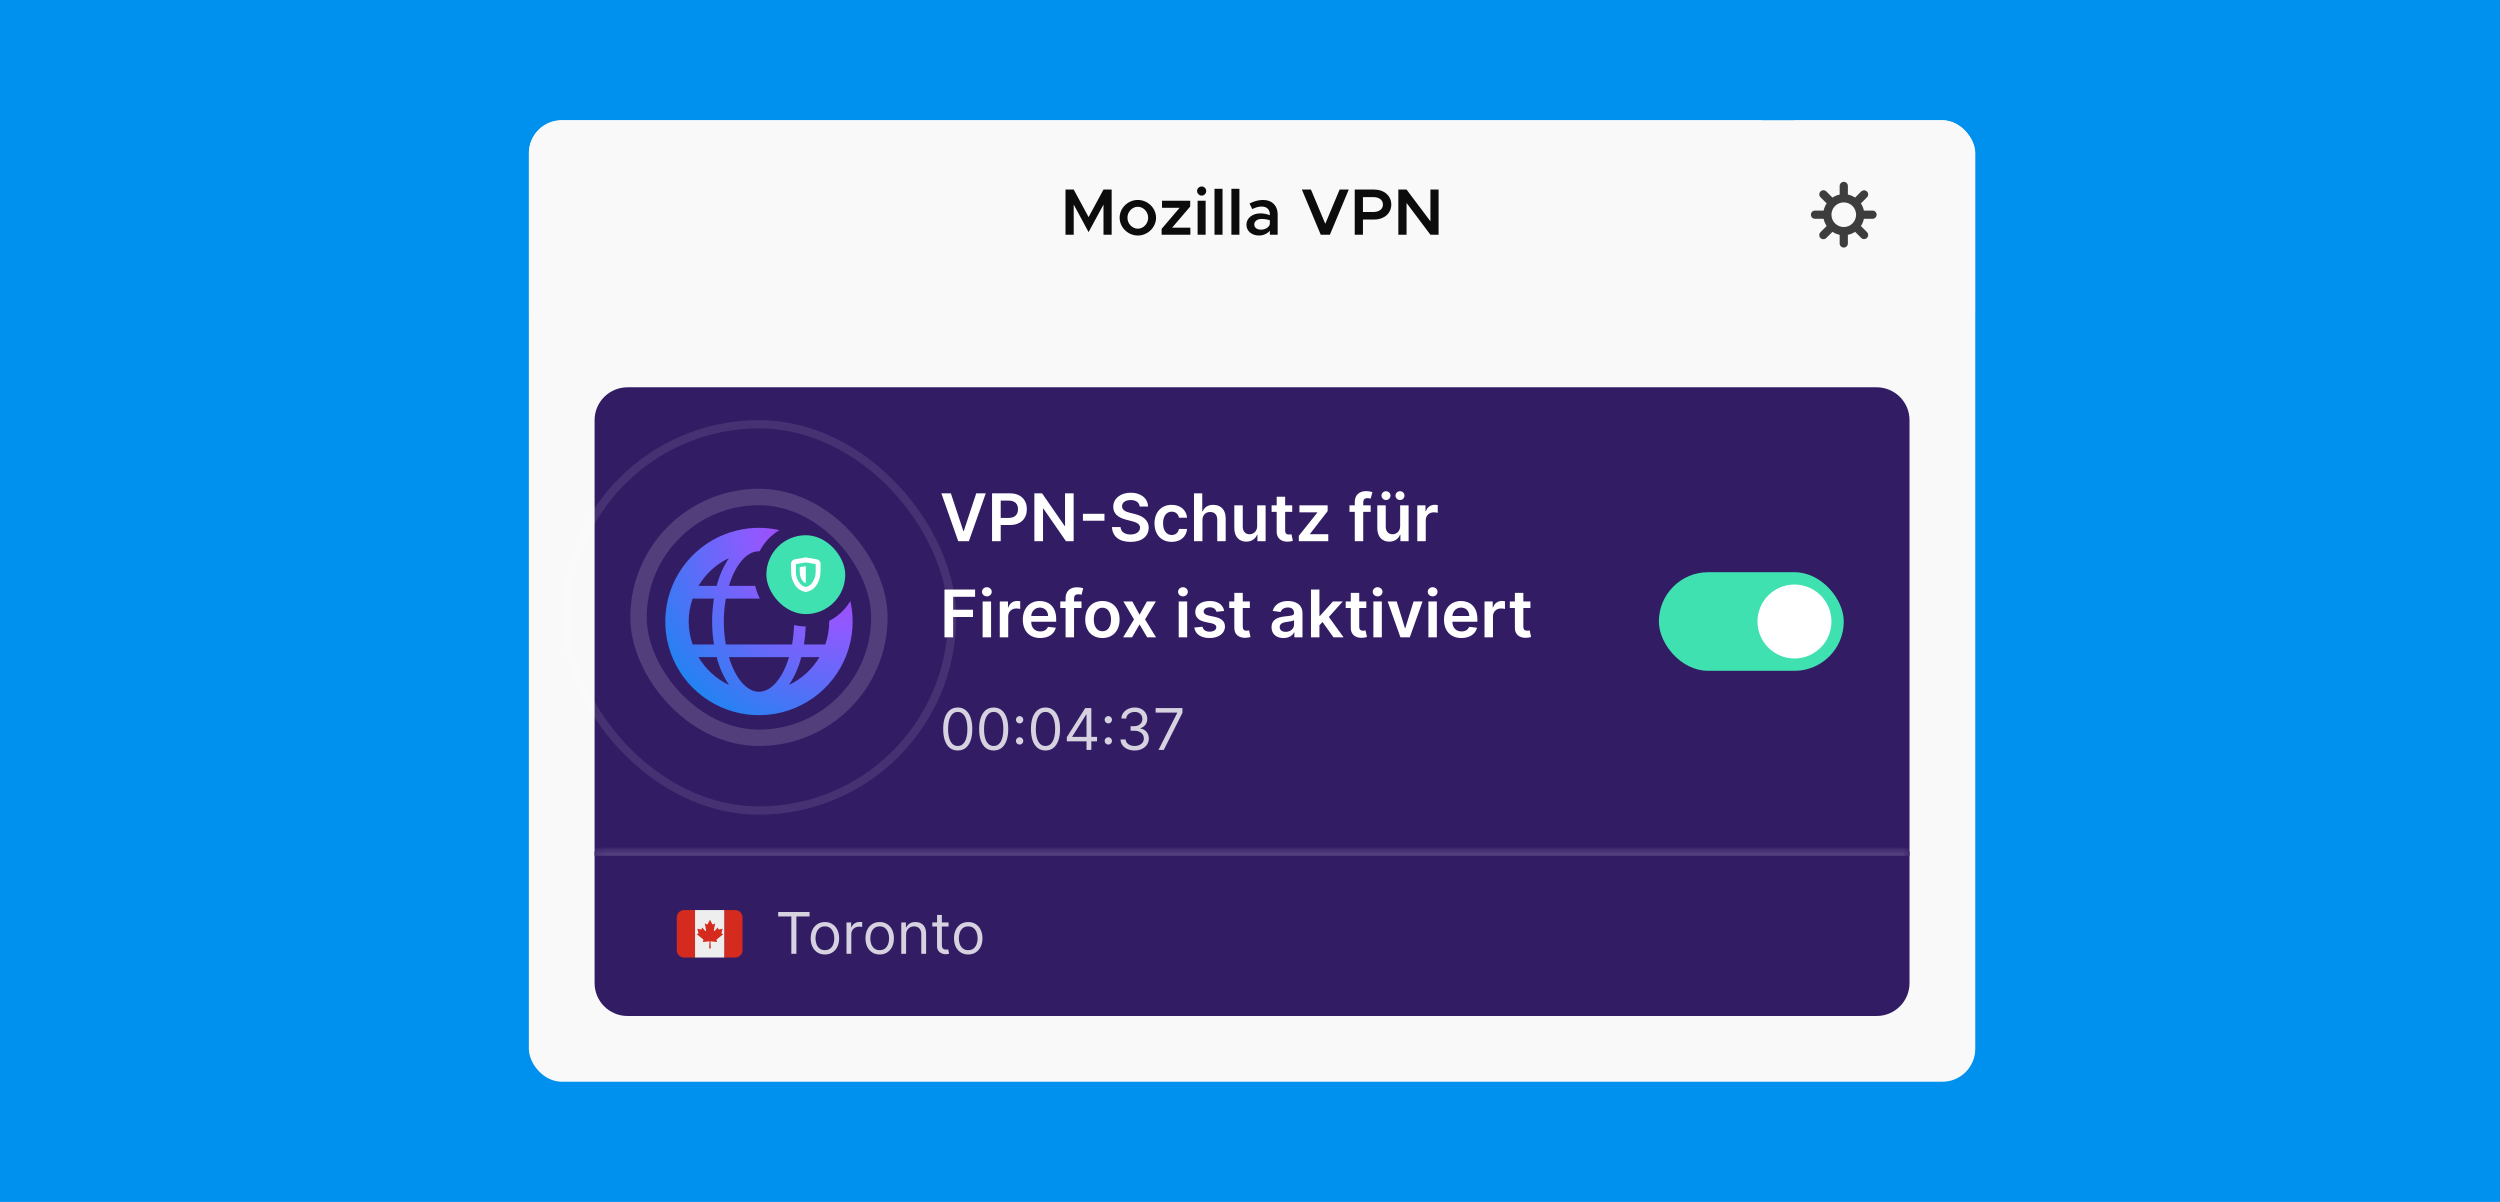 <svg width="312" height="150" viewBox="0 0 312 150" fill="none" xmlns="http://www.w3.org/2000/svg">
<rect width="312" height="150" fill="#0090ED"/>
<g clip-path="url(#clip0_175_4364)">
<rect x="66" y="15" width="180.513" height="120" rx="4.103" fill="#F9F9FA"/>
<g filter="url(#filter0_i_175_4364)">
<path d="M66 15H217.795C220.061 15 221.897 16.837 221.897 19.103V39.615H66V15Z" fill="#F9F9FA"/>
<path d="M132.975 29.808V24.171H134L135.855 27.609L137.717 24.171H138.735V29.808H137.717V26.041L135.855 29.48L134 26.041V29.808H132.975ZM142.002 29.906C140.772 29.906 139.73 28.889 139.73 27.683C139.73 26.476 140.772 25.467 142.002 25.467C143.233 25.467 144.275 26.476 144.275 27.683C144.275 28.889 143.233 29.906 142.002 29.906ZM142.002 29.053C142.7 29.053 143.291 28.429 143.291 27.683C143.291 26.944 142.7 26.32 142.002 26.32C141.297 26.32 140.706 26.944 140.706 27.683C140.706 28.429 141.297 29.053 142.002 29.053ZM144.971 29.808V29.077L147.219 26.444H145.02V25.566H148.54L148.532 26.296L146.276 28.93H148.557V29.808H144.971ZM149.971 24.926C149.651 24.926 149.397 24.655 149.397 24.351C149.397 24.048 149.651 23.785 149.971 23.785C150.283 23.785 150.537 24.048 150.537 24.351C150.537 24.655 150.283 24.926 149.971 24.926ZM149.462 29.808V25.566H150.463V29.808H149.462ZM151.57 29.808V24.072H152.571V29.808H151.57ZM153.677 29.808V24.072H154.678V29.808H153.677ZM157.631 25.467C158.755 25.467 159.452 26.181 159.452 27.256V29.808H158.476V29.299C158.164 29.693 157.631 29.906 157.138 29.906C156.236 29.906 155.555 29.373 155.555 28.552C155.555 27.715 156.334 27.141 157.286 27.141C157.672 27.141 158.09 27.223 158.476 27.371V27.256C158.476 26.764 158.205 26.288 157.434 26.288C157.032 26.288 156.646 26.427 156.285 26.608L155.94 25.91C156.539 25.615 157.097 25.467 157.631 25.467ZM157.36 29.176C157.844 29.176 158.361 28.93 158.476 28.478V28.003C158.164 27.896 157.811 27.838 157.434 27.838C156.933 27.838 156.531 28.117 156.531 28.52C156.531 28.922 156.884 29.176 157.36 29.176ZM167.184 24.171H168.324L165.97 29.808H164.829L162.474 24.171H163.606L165.395 28.446L167.184 24.171ZM169.071 29.808V24.171H171.524C172.73 24.171 173.633 24.942 173.633 26.041C173.633 27.141 172.73 27.912 171.524 27.912H170.096V29.808H169.071ZM170.096 26.969H171.409C172.106 26.969 172.591 26.616 172.591 26.041C172.591 25.467 172.106 25.114 171.409 25.114H170.096V26.969ZM174.513 29.808V24.171H175.539L178.517 28.134V24.171H179.535V29.808H178.517L175.539 25.845V29.808H174.513Z" fill="#0C0C0D"/>
</g>
<g filter="url(#filter1_i_175_4364)">
<path d="M221.897 19.103C221.897 16.837 223.734 15 226 15H246.513V39.615H221.897V19.103Z" fill="#F9F9FA"/>
<path d="M230.103 23.205C230.386 23.205 230.615 23.435 230.615 23.718V24.795C230.936 24.861 231.242 24.989 231.515 25.171L232.279 24.406C232.481 24.212 232.8 24.215 232.998 24.413C233.196 24.611 233.198 24.931 233.004 25.132L232.24 25.895C232.422 26.168 232.549 26.474 232.615 26.795H233.692C233.976 26.795 234.205 27.024 234.205 27.308C234.205 27.591 233.976 27.82 233.692 27.82H232.615C232.549 28.142 232.421 28.447 232.239 28.72L233.004 29.484C233.198 29.686 233.195 30.005 232.997 30.203C232.799 30.401 232.479 30.403 232.278 30.209L231.515 29.445C231.242 29.627 230.936 29.754 230.615 29.82V30.898C230.615 31.181 230.386 31.41 230.103 31.41C229.819 31.41 229.59 31.181 229.59 30.898V29.82C229.267 29.754 228.96 29.626 228.686 29.442C228.679 29.45 228.676 29.458 228.67 29.465L227.926 30.209C227.797 30.342 227.607 30.395 227.428 30.349C227.249 30.302 227.109 30.162 227.062 29.983C227.015 29.803 227.068 29.612 227.201 29.483L227.944 28.74C227.951 28.734 227.961 28.731 227.968 28.725C227.784 28.451 227.656 28.143 227.59 27.82H226.513C226.23 27.82 226 27.591 226 27.308C226 27.024 226.23 26.795 226.513 26.795H227.59C227.656 26.474 227.784 26.168 227.966 25.895L227.201 25.132C227.001 24.932 227.001 24.607 227.201 24.406C227.401 24.206 227.726 24.206 227.927 24.406L228.69 25.17C228.963 24.988 229.269 24.861 229.59 24.795V23.718C229.59 23.435 229.819 23.205 230.103 23.205ZM230.103 25.77C229.253 25.77 228.564 26.458 228.564 27.308C228.564 28.157 229.253 28.846 230.103 28.846C230.952 28.846 231.641 28.157 231.641 27.308C231.641 26.458 230.952 25.77 230.103 25.77Z" fill="#3D3D3D"/>
</g>
<g filter="url(#filter2_d_175_4364)">
<rect x="74.205" y="47.821" width="164.103" height="78.974" rx="4.103" fill="#F9F9FA"/>
</g>
<g filter="url(#filter3_d_175_4364)">
<path d="M74.205 51.923C74.205 49.657 76.042 47.821 78.308 47.821H234.205C236.471 47.821 238.308 49.657 238.308 51.923V106.282H74.205V51.923Z" fill="#321C64"/>
<rect x="95.641" y="66.282" width="9.846" height="9.846" rx="4.923" fill="#3FE1B0"/>
<path d="M94.718 65.359C95.583 65.36 96.438 65.46 97.269 65.646C96.216 66.272 95.357 67.188 94.8 68.284C94.773 68.283 94.746 68.282 94.718 68.282C93.147 68.282 91.741 70.036 90.966 72.605H94.256C94.38 73.164 94.575 73.696 94.833 74.19H90.587C90.248 76.082 90.248 78.02 90.587 79.913H98.848C98.991 79.115 99.073 78.307 99.095 77.497C99.564 77.606 100.051 77.665 100.552 77.666C100.527 78.418 100.456 79.169 100.336 79.913H102.997C103.319 78.993 103.486 78.026 103.488 77.051C103.488 77.023 103.485 76.995 103.485 76.967C104.581 76.411 105.496 75.552 106.121 74.5C106.308 75.331 106.41 76.186 106.411 77.051C106.411 79.364 105.725 81.625 104.44 83.547C103.155 85.47 101.329 86.968 99.193 87.853C97.056 88.738 94.705 88.97 92.437 88.519C90.169 88.068 88.086 86.954 86.451 85.319C84.815 83.684 83.702 81.601 83.25 79.333C82.799 77.065 83.031 74.713 83.915 72.577C84.8 70.44 86.299 68.615 88.222 67.33C90.025 66.125 92.125 65.447 94.285 65.367L94.718 65.359ZM90.966 81.498C91.741 84.067 93.147 85.821 94.718 85.821C96.289 85.821 97.695 84.067 98.471 81.498H90.966ZM87.172 81.498C88.066 83.008 89.391 84.218 90.977 84.97C90.272 83.908 89.752 82.734 89.441 81.498H87.172ZM100 81.498C99.689 82.732 99.17 83.905 98.466 84.966C100.05 84.214 101.374 83.007 102.268 81.498H100ZM86.439 74.19C86.117 75.11 85.951 76.077 85.949 77.051C85.951 78.026 86.117 78.993 86.439 79.913H89.1C88.796 78.017 88.796 76.085 89.1 74.19H86.439ZM90.977 69.132C89.391 69.885 88.066 71.095 87.172 72.605H89.441C89.752 71.369 90.272 70.195 90.977 69.132Z" fill="url(#paint0_radial_175_4364)"/>
<path d="M101.94 69.288C102.212 69.335 102.411 69.572 102.41 69.848C102.41 70.163 102.411 70.731 102.386 70.989C102.373 71.575 102.18 72.143 101.832 72.615C101.533 73.015 101.09 73.283 100.597 73.362L100.564 73.366L100.529 73.362C100.037 73.283 99.594 73.015 99.295 72.615C98.948 72.143 98.754 71.575 98.741 70.989C98.718 70.731 98.718 70.164 98.718 69.848C98.717 69.572 98.916 69.335 99.188 69.288L100.564 69.051L101.94 69.288ZM99.333 69.886C99.333 70.386 99.318 70.736 99.333 70.902C99.341 71.388 99.502 71.86 99.791 72.251C99.98 72.504 100.255 72.68 100.564 72.745C100.873 72.68 101.148 72.504 101.337 72.251C101.627 71.86 101.787 71.388 101.795 70.902C101.81 70.736 101.795 70.386 101.795 69.886L100.564 69.676L99.333 69.886ZM100.564 72.268H100.562C100.402 72.215 100.262 72.112 100.161 71.977C99.929 71.663 99.807 71.281 99.814 70.891C99.804 70.785 99.798 70.566 99.795 70.276L100.564 70.144V72.268Z" fill="white"/>
<path d="M118.669 61.058L120.222 65.755H120.283L121.833 61.058H123.022L120.918 67.026H119.584L117.483 61.058H118.669ZM123.808 67.026V61.058H126.046C127.418 61.058 128.15 61.895 128.15 63.034C128.15 64.182 127.409 65.009 126.031 65.009H124.889V67.026H123.808ZM124.889 64.121H125.886C126.69 64.121 127.048 63.669 127.048 63.034C127.048 62.399 126.69 61.962 125.88 61.962H124.889V64.121ZM133.992 61.058V67.026H133.031L130.219 62.961H130.17V67.026H129.089V61.058H130.056L132.865 65.126H132.917V61.058H133.992ZM137.836 63.608V64.476H135.15V63.608H137.836ZM142.235 62.699C142.18 62.192 141.755 61.892 141.111 61.892C140.435 61.892 140.033 62.221 140.03 62.67C140.024 63.168 140.554 63.375 141.044 63.491L141.603 63.631C142.501 63.844 143.354 64.316 143.357 65.35C143.354 66.402 142.524 67.116 141.093 67.116C139.703 67.116 138.82 66.449 138.777 65.263H139.84C139.884 65.889 140.408 66.192 141.084 66.192C141.79 66.192 142.273 65.851 142.276 65.341C142.273 64.878 141.848 64.677 141.204 64.514L140.525 64.339C139.543 64.086 138.934 63.593 138.934 62.737C138.931 61.682 139.872 60.977 141.125 60.977C142.396 60.977 143.255 61.691 143.276 62.699H142.235ZM146.227 67.113C144.889 67.113 144.082 66.16 144.082 64.805C144.082 63.439 144.909 62.492 146.221 62.492C147.313 62.492 148.071 63.13 148.144 64.1H147.136C147.054 63.669 146.742 63.343 146.235 63.343C145.585 63.343 145.151 63.885 145.151 64.788C145.151 65.703 145.577 66.254 146.235 66.254C146.699 66.254 147.045 65.977 147.136 65.496H148.144C148.068 66.446 147.351 67.113 146.227 67.113ZM150.065 64.403V67.026H149.01V61.058H150.041V63.311H150.094C150.301 62.804 150.738 62.492 151.425 62.492C152.355 62.492 152.967 63.095 152.967 64.176V67.026H151.912V64.339C151.912 63.736 151.586 63.383 151.032 63.383C150.467 63.383 150.065 63.756 150.065 64.403ZM156.894 65.143V62.55H157.949V67.026H156.927V66.23H156.88C156.676 66.731 156.204 67.084 155.534 67.084C154.654 67.084 154.042 66.475 154.042 65.4V62.55H155.097V65.237C155.097 65.805 155.435 66.163 155.942 66.163C156.408 66.163 156.894 65.825 156.894 65.143ZM161.269 62.55V63.366H160.386V65.68C160.386 66.105 160.599 66.198 160.864 66.198C160.995 66.198 161.114 66.172 161.173 66.157L161.35 66.982C161.237 67.02 161.03 67.078 160.73 67.087C159.937 67.11 159.325 66.696 159.331 65.854V63.366H158.696V62.55H159.331V61.478H160.386V62.55H161.269ZM162.093 67.026V66.356L164.4 63.462V63.424H162.168V62.55H165.691V63.27L163.494 66.114V66.151H165.767V67.026H162.093ZM171.06 62.55V63.366H170.131V67.026H169.076V63.366H168.415V62.55H169.076V62.128C169.076 61.224 169.697 60.779 170.475 60.779C170.839 60.779 171.139 60.854 171.276 60.901L171.063 61.717C170.976 61.691 170.836 61.653 170.67 61.653C170.277 61.653 170.131 61.848 170.131 62.198V62.55H171.06ZM174.739 65.143V62.55H175.794V67.026H174.771V66.23H174.724C174.521 66.731 174.048 67.084 173.378 67.084C172.498 67.084 171.886 66.475 171.886 65.4V62.55H172.941V65.237C172.941 65.805 173.279 66.163 173.786 66.163C174.252 66.163 174.739 65.825 174.739 65.143ZM172.973 61.892C172.667 61.892 172.408 61.638 172.408 61.344C172.408 61.032 172.667 60.793 172.973 60.793C173.288 60.793 173.533 61.032 173.533 61.344C173.533 61.638 173.288 61.892 172.973 61.892ZM174.722 61.892C174.416 61.892 174.156 61.638 174.156 61.344C174.156 61.032 174.416 60.793 174.722 60.793C175.036 60.793 175.281 61.032 175.281 61.344C175.281 61.638 175.036 61.892 174.722 61.892ZM176.878 67.026V62.55H177.901V63.296H177.948C178.111 62.777 178.539 62.486 179.052 62.486C179.169 62.486 179.335 62.498 179.431 62.515V63.486C179.341 63.456 179.119 63.424 178.941 63.424C178.362 63.424 177.933 63.826 177.933 64.394V67.026H176.878ZM117.871 79.026V73.058H121.693V73.965H118.952V75.585H121.431V76.491H118.952V79.026H117.871ZM122.632 79.026V74.55H123.686V79.026H122.632ZM123.162 73.915C122.824 73.915 122.55 73.659 122.55 73.344C122.55 73.026 122.824 72.77 123.162 72.77C123.497 72.77 123.771 73.026 123.771 73.344C123.771 73.659 123.497 73.915 123.162 73.915ZM124.771 79.026V74.55H125.794V75.296H125.84C126.004 74.777 126.432 74.486 126.945 74.486C127.061 74.486 127.227 74.498 127.324 74.515V75.486C127.233 75.456 127.012 75.424 126.834 75.424C126.254 75.424 125.826 75.826 125.826 76.394V79.026H124.771ZM129.821 79.113C128.472 79.113 127.648 78.219 127.648 76.814C127.648 75.433 128.484 74.492 129.766 74.492C130.867 74.492 131.811 75.182 131.811 76.753V77.076H128.694C128.702 77.843 129.154 78.291 129.836 78.291C130.29 78.291 130.64 78.093 130.783 77.715L131.768 77.825C131.581 78.603 130.864 79.113 129.821 79.113ZM128.697 76.365H130.8C130.795 75.756 130.387 75.314 129.781 75.314C129.151 75.314 128.729 75.794 128.697 76.365ZM134.971 74.55V75.366H134.041V79.026H132.986V75.366H132.325V74.55H132.986V74.128C132.986 73.224 133.607 72.779 134.385 72.779C134.749 72.779 135.049 72.854 135.186 72.901L134.974 73.717C134.886 73.691 134.746 73.653 134.58 73.653C134.187 73.653 134.041 73.848 134.041 74.198V74.55H134.971ZM137.581 79.113C136.269 79.113 135.436 78.189 135.436 76.805C135.436 75.418 136.269 74.492 137.581 74.492C138.892 74.492 139.725 75.418 139.725 76.805C139.725 78.189 138.892 79.113 137.581 79.113ZM137.587 78.268C138.3 78.268 138.656 77.621 138.656 76.802C138.656 75.984 138.3 75.328 137.587 75.328C136.861 75.328 136.505 75.984 136.505 76.802C136.505 77.621 136.861 78.268 137.587 78.268ZM141.315 74.55L142.218 76.202L143.136 74.55H144.252L142.903 76.788L144.275 79.026H143.165L142.218 77.414L141.28 79.026H140.161L141.524 76.788L140.196 74.55H141.315ZM147.103 79.026V74.55H148.158V79.026H147.103ZM147.633 73.915C147.295 73.915 147.021 73.659 147.021 73.344C147.021 73.026 147.295 72.77 147.633 72.77C147.968 72.77 148.242 73.026 148.242 73.344C148.242 73.659 147.968 73.915 147.633 73.915ZM152.78 75.733L151.818 75.838C151.736 75.544 151.48 75.279 150.993 75.279C150.553 75.279 150.218 75.488 150.221 75.791C150.218 76.051 150.399 76.208 150.854 76.31L151.617 76.473C152.462 76.657 152.873 77.047 152.876 77.685C152.873 78.533 152.083 79.113 150.964 79.113C149.866 79.113 149.175 78.626 149.044 77.805L150.073 77.706C150.163 78.108 150.478 78.318 150.961 78.318C151.463 78.318 151.795 78.087 151.795 77.781C151.795 77.528 151.602 77.362 151.192 77.272L150.428 77.111C149.569 76.934 149.166 76.502 149.169 75.85C149.166 75.022 149.901 74.492 150.979 74.492C152.028 74.492 152.634 74.975 152.78 75.733ZM155.98 74.55V75.366H155.097V77.68C155.097 78.105 155.31 78.198 155.575 78.198C155.706 78.198 155.826 78.172 155.884 78.157L156.062 78.982C155.948 79.02 155.741 79.078 155.441 79.087C154.649 79.11 154.037 78.696 154.043 77.854V75.366H153.407V74.55H154.043V73.478H155.097V74.55H155.98ZM160.186 79.116C159.332 79.116 158.688 78.65 158.688 77.77C158.688 76.762 159.518 76.502 160.387 76.409C161.176 76.325 161.494 76.31 161.494 76.007V75.99C161.494 75.55 161.226 75.299 160.736 75.299C160.221 75.299 159.923 75.561 159.818 75.867L158.834 75.727C159.067 74.911 159.789 74.492 160.73 74.492C161.584 74.492 162.549 74.847 162.549 76.03V79.026H161.535V78.411H161.5C161.307 78.787 160.888 79.116 160.186 79.116ZM160.459 78.341C161.095 78.341 161.497 77.918 161.497 77.42V76.893C161.36 77.004 160.806 77.073 160.529 77.111C160.057 77.178 159.705 77.347 159.705 77.752C159.705 78.14 160.019 78.341 160.459 78.341ZM163.609 79.026V73.058H164.664V76.348H164.737L166.345 74.55H167.578L165.844 76.482L167.68 79.026H166.418L165.049 77.111L164.664 77.522V79.026H163.609ZM170.516 74.55V75.366H169.633V77.68C169.633 78.105 169.845 78.198 170.111 78.198C170.242 78.198 170.361 78.172 170.419 78.157L170.597 78.982C170.484 79.02 170.277 79.078 169.977 79.087C169.184 79.11 168.572 78.696 168.578 77.854V75.366H167.943V74.55H168.578V73.478H169.633V74.55H170.516ZM171.398 79.026V74.55H172.452V79.026H171.398ZM171.928 73.915C171.59 73.915 171.316 73.659 171.316 73.344C171.316 73.026 171.59 72.77 171.928 72.77C172.263 72.77 172.537 73.026 172.537 73.344C172.537 73.659 172.263 73.915 171.928 73.915ZM177.535 74.55L175.941 79.026H174.775L173.182 74.55H174.306L175.335 77.875H175.382L176.413 74.55H177.535ZM178.265 79.026V74.55H179.319V79.026H178.265ZM178.795 73.915C178.457 73.915 178.183 73.659 178.183 73.344C178.183 73.026 178.457 72.77 178.795 72.77C179.13 72.77 179.404 73.026 179.404 73.344C179.404 73.659 179.13 73.915 178.795 73.915ZM182.385 79.113C181.036 79.113 180.212 78.219 180.212 76.814C180.212 75.433 181.048 74.492 182.33 74.492C183.431 74.492 184.376 75.182 184.376 76.753V77.076H181.258C181.267 77.843 181.718 78.291 182.4 78.291C182.855 78.291 183.204 78.093 183.347 77.715L184.332 77.825C184.145 78.603 183.429 79.113 182.385 79.113ZM181.261 76.365H183.364C183.359 75.756 182.951 75.314 182.345 75.314C181.715 75.314 181.293 75.794 181.261 76.365ZM185.268 79.026V74.55H186.291V75.296H186.337C186.5 74.777 186.929 74.486 187.442 74.486C187.558 74.486 187.724 74.498 187.82 74.515V75.486C187.73 75.456 187.509 75.424 187.331 75.424C186.751 75.424 186.323 75.826 186.323 76.394V79.026H185.268ZM190.996 74.55V75.366H190.113V77.68C190.113 78.105 190.326 78.198 190.591 78.198C190.722 78.198 190.842 78.172 190.9 78.157L191.078 78.982C190.964 79.02 190.757 79.078 190.457 79.087C189.665 79.11 189.053 78.696 189.059 77.854V75.366H188.423V74.55H189.059V73.478H190.113V74.55H190.996Z" fill="white"/>
<path d="M119.526 93.148C119.141 93.148 118.814 93.044 118.544 92.835C118.274 92.624 118.067 92.319 117.925 91.919C117.782 91.518 117.71 91.034 117.71 90.466C117.71 89.902 117.782 89.42 117.925 89.021C118.069 88.62 118.276 88.314 118.547 88.103C118.819 87.89 119.145 87.784 119.526 87.784C119.906 87.784 120.232 87.89 120.502 88.103C120.774 88.314 120.981 88.62 121.124 89.021C121.269 89.42 121.341 89.902 121.341 90.466C121.341 91.034 121.27 91.518 121.127 91.919C120.984 92.319 120.777 92.624 120.507 92.835C120.237 93.044 119.91 93.148 119.526 93.148ZM119.526 92.587C119.906 92.587 120.202 92.404 120.413 92.037C120.624 91.67 120.729 91.146 120.729 90.466C120.729 90.014 120.681 89.629 120.584 89.311C120.488 88.993 120.351 88.751 120.171 88.585C119.992 88.418 119.777 88.335 119.526 88.335C119.148 88.335 118.853 88.521 118.641 88.893C118.428 89.264 118.322 89.788 118.322 90.466C118.322 90.918 118.37 91.302 118.465 91.619C118.56 91.935 118.697 92.175 118.875 92.34C119.056 92.505 119.272 92.587 119.526 92.587ZM124.013 93.148C123.629 93.148 123.301 93.044 123.031 92.835C122.761 92.624 122.554 92.319 122.412 91.919C122.269 91.518 122.198 91.034 122.198 90.466C122.198 89.902 122.269 89.42 122.412 89.021C122.556 88.62 122.764 88.314 123.034 88.103C123.306 87.89 123.632 87.784 124.013 87.784C124.394 87.784 124.719 87.89 124.989 88.103C125.261 88.314 125.469 88.62 125.611 89.021C125.756 89.42 125.828 89.902 125.828 90.466C125.828 91.034 125.757 91.518 125.614 91.919C125.471 92.319 125.265 92.624 124.994 92.835C124.724 93.044 124.397 93.148 124.013 93.148ZM124.013 92.587C124.394 92.587 124.689 92.404 124.9 92.037C125.111 91.67 125.216 91.146 125.216 90.466C125.216 90.014 125.168 89.629 125.071 89.311C124.976 88.993 124.838 88.751 124.658 88.585C124.479 88.418 124.264 88.335 124.013 88.335C123.635 88.335 123.341 88.521 123.128 88.893C122.916 89.264 122.809 89.788 122.809 90.466C122.809 90.918 122.857 91.302 122.952 91.619C123.047 91.935 123.184 92.175 123.363 92.34C123.543 92.505 123.76 92.587 124.013 92.587ZM127.246 92.409C127.12 92.409 127.012 92.364 126.922 92.274C126.832 92.184 126.787 92.076 126.787 91.95C126.787 91.824 126.832 91.716 126.922 91.626C127.012 91.536 127.12 91.491 127.246 91.491C127.371 91.491 127.479 91.536 127.569 91.626C127.659 91.716 127.705 91.824 127.705 91.95C127.705 92.033 127.683 92.11 127.641 92.18C127.6 92.249 127.545 92.305 127.475 92.348C127.407 92.389 127.331 92.409 127.246 92.409ZM127.246 89.768C127.12 89.768 127.012 89.723 126.922 89.632C126.832 89.542 126.787 89.434 126.787 89.309C126.787 89.183 126.832 89.075 126.922 88.985C127.012 88.895 127.12 88.85 127.246 88.85C127.371 88.85 127.479 88.895 127.569 88.985C127.659 89.075 127.705 89.183 127.705 89.309C127.705 89.392 127.683 89.469 127.641 89.538C127.6 89.608 127.545 89.664 127.475 89.707C127.407 89.747 127.331 89.768 127.246 89.768ZM130.477 93.148C130.093 93.148 129.766 93.044 129.496 92.835C129.225 92.624 129.019 92.319 128.876 91.919C128.733 91.518 128.662 91.034 128.662 90.466C128.662 89.902 128.733 89.42 128.876 89.021C129.021 88.62 129.228 88.314 129.498 88.103C129.77 87.89 130.096 87.784 130.477 87.784C130.858 87.784 131.183 87.89 131.454 88.103C131.726 88.314 131.933 88.62 132.076 89.021C132.22 89.42 132.292 89.902 132.292 90.466C132.292 91.034 132.221 91.518 132.078 91.919C131.935 92.319 131.729 92.624 131.459 92.835C131.188 93.044 130.861 93.148 130.477 93.148ZM130.477 92.587C130.858 92.587 131.154 92.404 131.364 92.037C131.575 91.67 131.681 91.146 131.681 90.466C131.681 90.014 131.632 89.629 131.535 89.311C131.44 88.993 131.302 88.751 131.122 88.585C130.944 88.418 130.729 88.335 130.477 88.335C130.1 88.335 129.805 88.521 129.592 88.893C129.38 89.264 129.274 89.788 129.274 90.466C129.274 90.918 129.321 91.302 129.417 91.619C129.512 91.935 129.649 92.175 129.827 92.34C130.007 92.505 130.224 92.587 130.477 92.587ZM133.139 92.006V91.486L135.433 87.856H135.811V88.661H135.556L133.822 91.404V91.445H136.912V92.006H133.139ZM135.597 93.077V91.848V91.606V87.856H136.198V93.077H135.597ZM138.316 92.409C138.191 92.409 138.083 92.364 137.993 92.274C137.902 92.184 137.857 92.076 137.857 91.95C137.857 91.824 137.902 91.716 137.993 91.626C138.083 91.536 138.191 91.491 138.316 91.491C138.442 91.491 138.55 91.536 138.64 91.626C138.73 91.716 138.775 91.824 138.775 91.95C138.775 92.033 138.754 92.11 138.712 92.18C138.671 92.249 138.615 92.305 138.546 92.348C138.478 92.389 138.401 92.409 138.316 92.409ZM138.316 89.768C138.191 89.768 138.083 89.723 137.993 89.632C137.902 89.542 137.857 89.434 137.857 89.309C137.857 89.183 137.902 89.075 137.993 88.985C138.083 88.895 138.191 88.85 138.316 88.85C138.442 88.85 138.55 88.895 138.64 88.985C138.73 89.075 138.775 89.183 138.775 89.309C138.775 89.392 138.754 89.469 138.712 89.538C138.671 89.608 138.615 89.664 138.546 89.707C138.478 89.747 138.401 89.768 138.316 89.768ZM141.609 93.148C141.273 93.148 140.973 93.091 140.709 92.975C140.447 92.859 140.239 92.699 140.084 92.493C139.931 92.286 139.848 92.045 139.835 91.772H140.477C140.491 91.94 140.548 92.085 140.65 92.207C140.752 92.328 140.886 92.422 141.051 92.488C141.216 92.554 141.398 92.587 141.599 92.587C141.823 92.587 142.022 92.548 142.195 92.47C142.369 92.392 142.505 92.283 142.603 92.144C142.702 92.004 142.751 91.843 142.751 91.659C142.751 91.467 142.704 91.298 142.608 91.152C142.513 91.004 142.374 90.889 142.19 90.805C142.007 90.722 141.782 90.68 141.517 90.68H141.099V90.12H141.517C141.725 90.12 141.906 90.082 142.063 90.007C142.221 89.933 142.344 89.827 142.433 89.691C142.523 89.555 142.568 89.395 142.568 89.212C142.568 89.035 142.529 88.881 142.45 88.75C142.372 88.62 142.262 88.517 142.119 88.444C141.978 88.371 141.811 88.335 141.619 88.335C141.439 88.335 141.269 88.368 141.109 88.434C140.951 88.499 140.822 88.593 140.722 88.717C140.622 88.84 140.567 88.987 140.559 89.161H139.947C139.957 88.887 140.039 88.647 140.194 88.442C140.349 88.234 140.551 88.073 140.801 87.957C141.052 87.842 141.329 87.784 141.629 87.784C141.952 87.784 142.229 87.85 142.461 87.98C142.692 88.11 142.869 88.28 142.993 88.493C143.118 88.705 143.18 88.935 143.18 89.181C143.18 89.475 143.102 89.726 142.948 89.933C142.795 90.141 142.586 90.284 142.323 90.364V90.405C142.653 90.459 142.91 90.6 143.095 90.826C143.281 91.05 143.373 91.328 143.373 91.659C143.373 91.943 143.296 92.198 143.141 92.424C142.988 92.649 142.779 92.825 142.514 92.955C142.249 93.084 141.947 93.148 141.609 93.148ZM144.579 93.077L146.915 88.457V88.416H144.222V87.856H147.567V88.447L145.242 93.077H144.579Z" fill="white" fill-opacity="0.8"/>
<rect x="207.026" y="70.897" width="23.077" height="12.308" rx="6.154" fill="#3FE1B0"/>
<path fill-rule="evenodd" clip-rule="evenodd" d="M223.949 81.667C226.498 81.667 228.564 79.6 228.564 77.051C228.564 74.502 226.498 72.436 223.949 72.436C221.4 72.436 219.333 74.502 219.333 77.051C219.333 79.6 221.4 81.667 223.949 81.667Z" fill="white"/>
</g>
<rect opacity="0.15" x="79.69" y="62.023" width="30.056" height="30.056" rx="15.028" stroke="white" stroke-width="2.051"/>
<rect opacity="0.1" x="70.615" y="52.949" width="48.205" height="48.205" rx="24.103" stroke="white" stroke-width="1.026"/>
<mask id="path-18-inside-1_175_4364" fill="white">
<path d="M74.205 106.282H238.308V122.692C238.308 124.958 236.471 126.795 234.205 126.795H78.308C76.042 126.795 74.205 124.958 74.205 122.692V106.282Z"/>
</mask>
<path d="M74.205 106.282H238.308V122.692C238.308 124.958 236.471 126.795 234.205 126.795H78.308C76.042 126.795 74.205 124.958 74.205 122.692V106.282Z" fill="#321C64"/>
<path d="M74.205 105.769H238.308V106.795H74.205V105.769ZM238.308 126.795H74.205H238.308ZM74.205 126.795V106.282V126.795ZM238.308 106.282V126.795V106.282Z" fill="white" fill-opacity="0.2" mask="url(#path-18-inside-1_175_4364)"/>
<g clip-path="url(#clip1_175_4364)">
<path d="M85.373 113.576C84.87 113.576 84.462 113.984 84.462 114.487V118.59C84.462 119.093 84.87 119.501 85.373 119.501H86.741V113.576H85.373ZM91.755 113.576H90.387V119.501H91.755C92.258 119.501 92.667 119.093 92.667 118.59V114.487C92.667 113.984 92.258 113.576 91.755 113.576Z" fill="#D52B1E"/>
<path d="M86.741 113.576H90.387V119.501H86.741V113.576Z" fill="#EEEEEE"/>
<path d="M88.704 117.476C88.977 117.508 89.222 117.536 89.495 117.567L89.425 117.339C89.414 117.299 89.43 117.255 89.462 117.23L90.255 116.584L90.091 116.507C90.018 116.481 90.038 116.441 90.064 116.343L90.185 115.901L89.725 115.999C89.68 116.006 89.65 115.977 89.643 115.95L89.584 115.742L89.219 116.151C89.168 116.217 89.063 116.217 89.095 116.065L89.251 115.237L89.042 115.345C88.983 115.378 88.925 115.384 88.892 115.325L88.604 114.786V114.799V114.786L88.316 115.325C88.283 115.384 88.224 115.378 88.166 115.345L87.957 115.237L88.113 116.065C88.145 116.217 88.04 116.217 87.989 116.151L87.624 115.742L87.565 115.95C87.558 115.977 87.528 116.006 87.483 115.999L87.023 115.902L87.144 116.343C87.169 116.441 87.189 116.482 87.117 116.507L86.953 116.585L87.746 117.231C87.778 117.255 87.793 117.299 87.782 117.339L87.713 117.568L88.503 117.476C88.528 117.476 88.544 117.49 88.543 117.517L88.495 118.362H88.712L88.664 117.517C88.664 117.489 88.68 117.476 88.704 117.476Z" fill="#D52B1E"/>
</g>
<path d="M97.116 114.378V113.817H101.032V114.378H99.39V119.038H98.758V114.378H97.116ZM102.949 119.12C102.596 119.12 102.286 119.036 102.019 118.868C101.754 118.699 101.546 118.464 101.397 118.161C101.249 117.859 101.175 117.505 101.175 117.101C101.175 116.693 101.249 116.337 101.397 116.033C101.546 115.728 101.754 115.492 102.019 115.324C102.286 115.156 102.596 115.071 102.949 115.071C103.303 115.071 103.612 115.156 103.877 115.324C104.144 115.492 104.352 115.728 104.499 116.033C104.649 116.337 104.724 116.693 104.724 117.101C104.724 117.505 104.649 117.859 104.499 118.161C104.352 118.464 104.144 118.699 103.877 118.868C103.612 119.036 103.303 119.12 102.949 119.12ZM102.949 118.58C103.218 118.58 103.439 118.511 103.612 118.373C103.786 118.235 103.914 118.054 103.997 117.83C104.08 117.606 104.122 117.363 104.122 117.101C104.122 116.839 104.08 116.595 103.997 116.369C103.914 116.143 103.786 115.96 103.612 115.821C103.439 115.682 103.218 115.612 102.949 115.612C102.681 115.612 102.46 115.682 102.286 115.821C102.113 115.96 101.985 116.143 101.901 116.369C101.818 116.595 101.776 116.839 101.776 117.101C101.776 117.363 101.818 117.606 101.901 117.83C101.985 118.054 102.113 118.235 102.286 118.373C102.46 118.511 102.681 118.58 102.949 118.58ZM105.642 119.038V115.122H106.224V115.714H106.264C106.336 115.52 106.465 115.363 106.652 115.242C106.839 115.122 107.05 115.061 107.284 115.061C107.328 115.061 107.384 115.062 107.45 115.064C107.516 115.065 107.566 115.068 107.6 115.071V115.683C107.58 115.678 107.533 115.671 107.46 115.66C107.389 115.648 107.313 115.642 107.233 115.642C107.043 115.642 106.873 115.682 106.723 115.762C106.575 115.84 106.458 115.949 106.371 116.089C106.286 116.226 106.244 116.384 106.244 116.56V119.038H105.642ZM109.785 119.12C109.432 119.12 109.121 119.036 108.855 118.868C108.589 118.699 108.382 118.464 108.233 118.161C108.085 117.859 108.011 117.505 108.011 117.101C108.011 116.693 108.085 116.337 108.233 116.033C108.382 115.728 108.589 115.492 108.855 115.324C109.121 115.156 109.432 115.071 109.785 115.071C110.139 115.071 110.448 115.156 110.713 115.324C110.98 115.492 111.187 115.728 111.335 116.033C111.485 116.337 111.56 116.693 111.56 117.101C111.56 117.505 111.485 117.859 111.335 118.161C111.187 118.464 110.98 118.699 110.713 118.868C110.448 119.036 110.139 119.12 109.785 119.12ZM109.785 118.58C110.054 118.58 110.275 118.511 110.448 118.373C110.621 118.235 110.75 118.054 110.833 117.83C110.916 117.606 110.958 117.363 110.958 117.101C110.958 116.839 110.916 116.595 110.833 116.369C110.75 116.143 110.621 115.96 110.448 115.821C110.275 115.682 110.054 115.612 109.785 115.612C109.517 115.612 109.296 115.682 109.122 115.821C108.949 115.96 108.821 116.143 108.737 116.369C108.654 116.595 108.612 116.839 108.612 117.101C108.612 117.363 108.654 117.606 108.737 117.83C108.821 118.054 108.949 118.235 109.122 118.373C109.296 118.511 109.517 118.58 109.785 118.58ZM113.08 116.683V119.038H112.478V115.122H113.059V115.734H113.11C113.202 115.535 113.342 115.376 113.529 115.255C113.716 115.133 113.957 115.071 114.253 115.071C114.518 115.071 114.75 115.126 114.949 115.235C115.148 115.342 115.302 115.505 115.413 115.724C115.523 115.942 115.578 116.217 115.578 116.55V119.038H114.977V116.591C114.977 116.283 114.897 116.044 114.737 115.872C114.577 115.699 114.358 115.612 114.079 115.612C113.887 115.612 113.716 115.654 113.564 115.737C113.415 115.82 113.297 115.942 113.21 116.101C113.123 116.261 113.08 116.455 113.08 116.683ZM118.381 115.122V115.632H116.352V115.122H118.381ZM116.943 114.184H117.545V117.917C117.545 118.087 117.569 118.214 117.619 118.299C117.67 118.382 117.734 118.438 117.812 118.467C117.892 118.495 117.976 118.508 118.065 118.508C118.131 118.508 118.185 118.505 118.228 118.498C118.27 118.489 118.304 118.483 118.33 118.478L118.452 119.018C118.412 119.033 118.355 119.049 118.282 119.064C118.208 119.081 118.116 119.089 118.004 119.089C117.834 119.089 117.667 119.053 117.504 118.98C117.342 118.907 117.208 118.795 117.101 118.646C116.996 118.496 116.943 118.308 116.943 118.08V114.184ZM120.835 119.12C120.481 119.12 120.171 119.036 119.904 118.868C119.639 118.699 119.432 118.464 119.282 118.161C119.134 117.859 119.06 117.505 119.06 117.101C119.06 116.693 119.134 116.337 119.282 116.033C119.432 115.728 119.639 115.492 119.904 115.324C120.171 115.156 120.481 115.071 120.835 115.071C121.188 115.071 121.498 115.156 121.763 115.324C122.03 115.492 122.237 115.728 122.385 116.033C122.535 116.337 122.609 116.693 122.609 117.101C122.609 117.505 122.535 117.859 122.385 118.161C122.237 118.464 122.03 118.699 121.763 118.868C121.498 119.036 121.188 119.12 120.835 119.12ZM120.835 118.58C121.103 118.58 121.324 118.511 121.498 118.373C121.671 118.235 121.799 118.054 121.883 117.83C121.966 117.606 122.008 117.363 122.008 117.101C122.008 116.839 121.966 116.595 121.883 116.369C121.799 116.143 121.671 115.96 121.498 115.821C121.324 115.682 121.103 115.612 120.835 115.612C120.566 115.612 120.345 115.682 120.172 115.821C119.999 115.96 119.87 116.143 119.787 116.369C119.704 116.595 119.662 116.839 119.662 117.101C119.662 117.363 119.704 117.606 119.787 117.83C119.87 118.054 119.999 118.235 120.172 118.373C120.345 118.511 120.566 118.58 120.835 118.58Z" fill="white" fill-opacity="0.8"/>
</g>
<defs>
<filter id="filter0_i_175_4364" x="66" y="15" width="155.897" height="24.615" filterUnits="userSpaceOnUse" color-interpolation-filters="sRGB">
<feFlood flood-opacity="0" result="BackgroundImageFix"/>
<feBlend mode="normal" in="SourceGraphic" in2="BackgroundImageFix" result="shape"/>
<feColorMatrix in="SourceAlpha" type="matrix" values="0 0 0 0 0 0 0 0 0 0 0 0 0 0 0 0 0 0 127 0" result="hardAlpha"/>
<feOffset dy="-0.513"/>
<feComposite in2="hardAlpha" operator="arithmetic" k2="-1" k3="1"/>
<feColorMatrix type="matrix" values="0 0 0 0 0.906 0 0 0 0 0.906 0 0 0 0 0.906 0 0 0 1 0"/>
<feBlend mode="normal" in2="shape" result="effect1_innerShadow_175_4364"/>
</filter>
<filter id="filter1_i_175_4364" x="221.897" y="15" width="24.615" height="24.615" filterUnits="userSpaceOnUse" color-interpolation-filters="sRGB">
<feFlood flood-opacity="0" result="BackgroundImageFix"/>
<feBlend mode="normal" in="SourceGraphic" in2="BackgroundImageFix" result="shape"/>
<feColorMatrix in="SourceAlpha" type="matrix" values="0 0 0 0 0 0 0 0 0 0 0 0 0 0 0 0 0 0 127 0" result="hardAlpha"/>
<feOffset dy="-0.513"/>
<feComposite in2="hardAlpha" operator="arithmetic" k2="-1" k3="1"/>
<feColorMatrix type="matrix" values="0 0 0 0 0.906 0 0 0 0 0.906 0 0 0 0 0.906 0 0 0 1 0"/>
<feBlend mode="normal" in2="shape" result="effect1_innerShadow_175_4364"/>
</filter>
<filter id="filter2_d_175_4364" x="72.154" y="46.282" width="168.205" height="83.077" filterUnits="userSpaceOnUse" color-interpolation-filters="sRGB">
<feFlood flood-opacity="0" result="BackgroundImageFix"/>
<feColorMatrix in="SourceAlpha" type="matrix" values="0 0 0 0 0 0 0 0 0 0 0 0 0 0 0 0 0 0 127 0" result="hardAlpha"/>
<feOffset dy="0.513"/>
<feGaussianBlur stdDeviation="1.026"/>
<feColorMatrix type="matrix" values="0 0 0 0 0.047 0 0 0 0 0.047 0 0 0 0 0.051 0 0 0 0.3 0"/>
<feBlend mode="normal" in2="BackgroundImageFix" result="effect1_dropShadow_175_4364"/>
<feBlend mode="normal" in="SourceGraphic" in2="effect1_dropShadow_175_4364" result="shape"/>
</filter>
<filter id="filter3_d_175_4364" x="72.154" y="46.282" width="168.205" height="62.564" filterUnits="userSpaceOnUse" color-interpolation-filters="sRGB">
<feFlood flood-opacity="0" result="BackgroundImageFix"/>
<feColorMatrix in="SourceAlpha" type="matrix" values="0 0 0 0 0 0 0 0 0 0 0 0 0 0 0 0 0 0 127 0" result="hardAlpha"/>
<feOffset dy="0.513"/>
<feGaussianBlur stdDeviation="1.026"/>
<feColorMatrix type="matrix" values="0 0 0 0 0.047 0 0 0 0 0.047 0 0 0 0 0.051 0 0 0 0.1 0"/>
<feBlend mode="normal" in2="BackgroundImageFix" result="effect1_dropShadow_175_4364"/>
<feBlend mode="normal" in="SourceGraphic" in2="effect1_dropShadow_175_4364" result="shape"/>
</filter>
<radialGradient id="paint0_radial_175_4364" cx="0" cy="0" r="1" gradientUnits="userSpaceOnUse" gradientTransform="translate(106.411 65.359) rotate(-45) scale(33.071)">
<stop stop-color="#B833E1"/>
<stop offset="0.371" stop-color="#9059FF"/>
<stop offset="0.614" stop-color="#5B6DF8"/>
<stop offset="1" stop-color="#0090ED"/>
</radialGradient>
<clipPath id="clip0_175_4364">
<rect x="66" y="15" width="180.513" height="120" rx="4.103" fill="white"/>
</clipPath>
<clipPath id="clip1_175_4364">
<rect width="8.205" height="8.205" fill="white" transform="translate(84.462 112.436)"/>
</clipPath>
</defs>
</svg>
